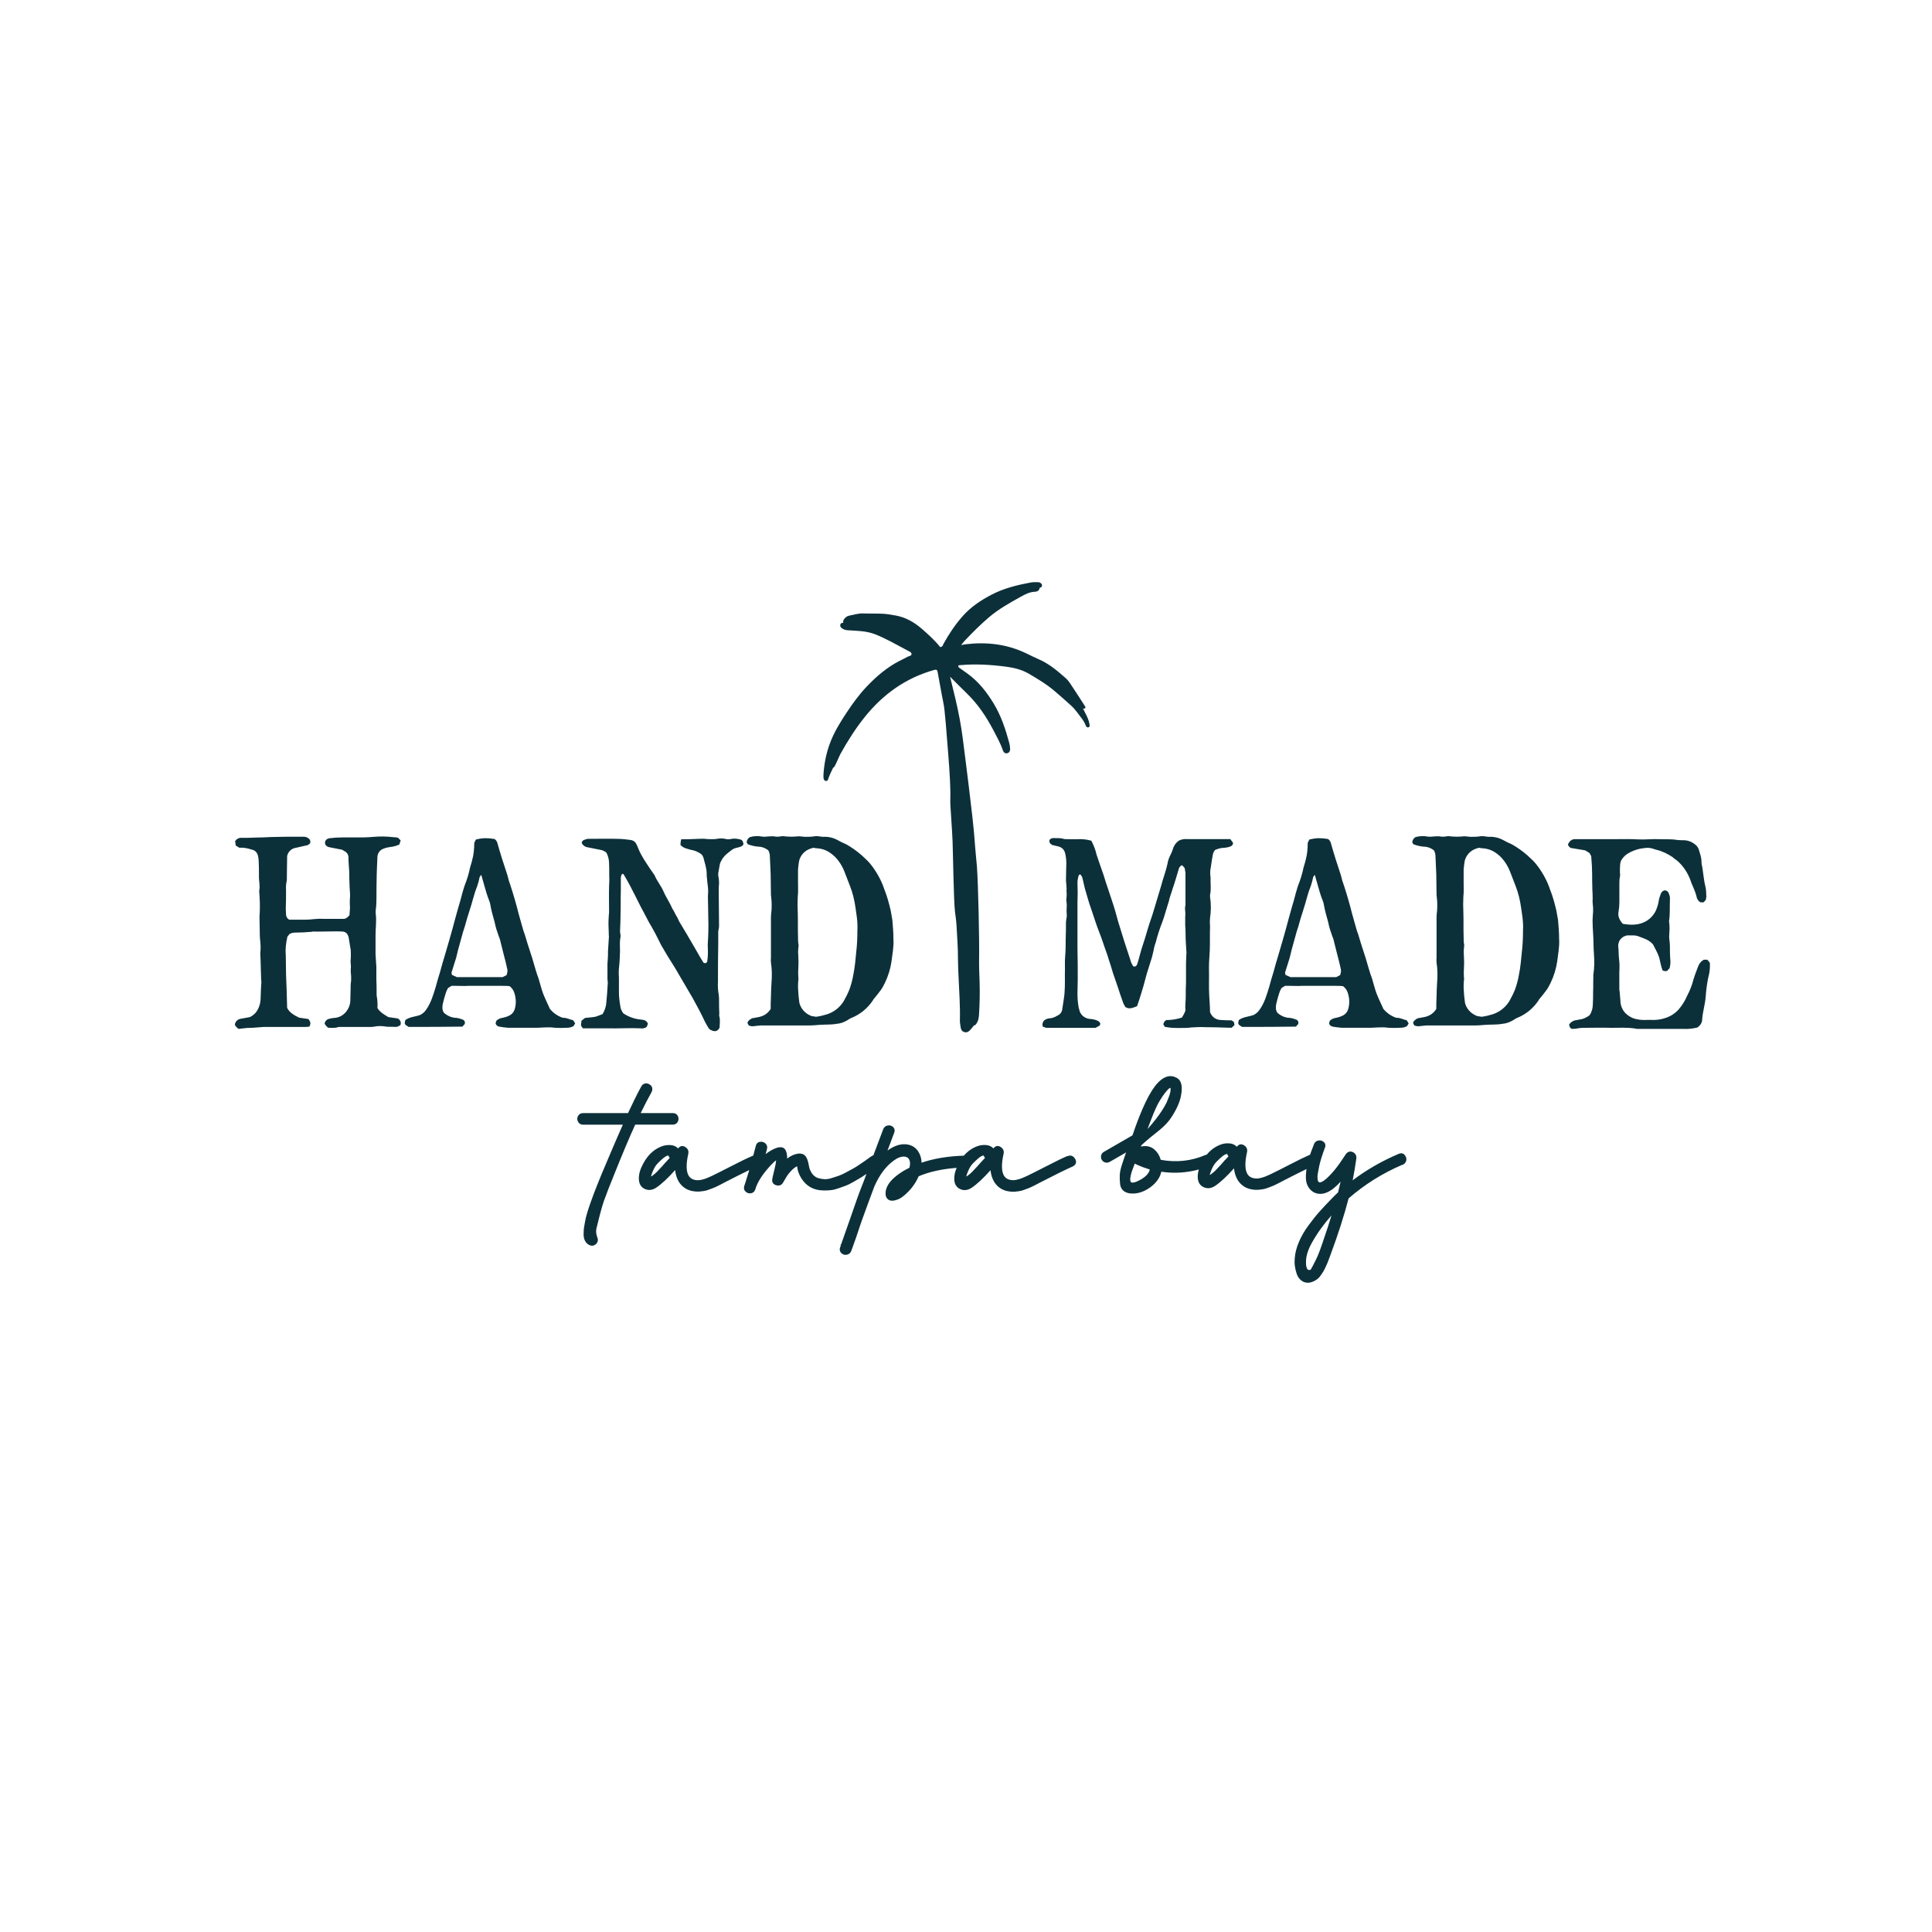 <?xml version="1.0" encoding="UTF-8"?><svg id="Layer_1" xmlns="http://www.w3.org/2000/svg" viewBox="0 0 500 500"><defs><style>.cls-1{fill:#0c303a;}</style></defs><path class="cls-1" d="m313.18,262.01c.64,1.49,1.77,1.98,3.11,1.98.78.07,1.56.07,2.41.07l.64.42c.07.28.07.57.14.85-.28.21-.5.42-.71.64h-.85c-2.05-.07-4.11-.14-6.16-.14-1.13-.07-2.26,0-3.4.07-1.06.14-2.12.14-3.12.14-.78,0-1.56,0-2.26-.07-.5-.07-.99-.14-1.49-.21l-.42-.64c.07-.5.35-.92.78-1.13,1.34,0,2.69-.21,4.03-.64.35-.57.71-1.2.92-1.84-.14-1.2.07-2.41.07-3.61s0-2.41.07-3.68v-4.74c0-.78.07-1.49.07-2.27.07-.42.07-.92,0-1.34-.14-1.77-.21-3.54-.21-5.31,0-.35-.07-.71-.07-1.13v-2.19c.07-.5.07-.99,0-1.49-.07-.5-.07-1.06.07-1.49v-8.35c-.07-.42-.14-.85-.21-1.27l-.64-.71c-.07,0-.21.07-.35.14-.28.21-.5.57-.57.92-.5,1.7-.99,3.4-1.56,5.03-.14.57-.35,1.06-.5,1.56s-.35.99-.42,1.49c-.42,1.49-.92,2.9-1.34,4.39-.14.42-.28.85-.42,1.2-.64,1.63-1.2,3.33-1.63,5.03-.28.78-.5,1.56-.64,2.41-.21.78-.35,1.63-.64,2.41-.35,1.2-.78,2.41-1.13,3.61-.28.99-.5,1.91-.78,2.9-.21.64-.35,1.27-.57,1.91-.35,1.13-.71,2.33-1.13,3.47-.99.35-1.91.92-3.04.21-.21-.35-.35-.64-.5-.92-.5-1.42-.99-2.76-1.42-4.18-.43-1.2-.85-2.48-1.27-3.68-.35-1.2-.71-2.41-1.13-3.61-.14-.5-.28-.99-.5-1.56-.71-1.91-1.27-3.82-2.05-5.73-.78-1.98-1.35-3.96-2.05-5.95-.5-1.34-.85-2.69-1.27-4.11-.35-1.06-.57-2.26-.85-3.4-.07-.42-.28-.85-.64-1.2l-.35.21c-.21.64-.35,1.27-.35,1.98.07,1.7.07,3.4,0,5.17v11.89c.07,2.62.07,5.24.07,7.86,0,1.2-.07,2.48-.07,3.75,0,1.13.07,2.26.28,3.4,0,.21.07.35.14.57.21,1.56,1.56,2.62,3.11,2.62.64.07,1.27.21,1.91.57q.21.07.5.64l-.21.5-1.06.57h-12.74l-.85-.28c-.07-.14-.07-.21-.14-.28-.07-.57.14-1.2.64-1.49.42-.28.85-.42,1.35-.42.64-.07,1.2-.28,1.77-.64.71-.28,1.2-.85,1.34-1.56.14-.92.28-1.84.42-2.76.35-2.12.28-4.32.28-6.51.07-1.49-.07-2.97.07-4.53.14-1.49.14-3.04.14-4.6.07-1.42.07-2.83.07-4.25.07-.43.07-.78.14-1.13.07-.14.07-.35.07-.5-.07-.99-.07-1.91,0-2.83,0-.64-.21-1.27-.07-1.91.07-.57.07-1.13,0-1.7.07-.92-.07-1.84-.14-2.76,0-1.2.07-2.41.07-3.54.07-1.2,0-2.34-.28-3.47-.28-1.13-.99-1.63-1.98-1.84-.5-.14-1.06-.21-1.42-.35-.57-.35-.78-.71-.64-1.27.21-.35.64-.5,1.06-.5.85.07,1.7-.07,2.55.21.21.07.35.07.57.07,1.27,0,2.48.07,3.68,0,.99,0,2.05.14,2.97.42.5.99.92,1.98,1.2,3.04.07.21.07.42.14.57.5,1.56,1.06,3.04,1.56,4.53.43,1.13.71,2.34,1.13,3.47.35,1.13.78,2.27,1.13,3.4.35,1.06.71,2.12.99,3.11.35,1.13.57,2.19.92,3.26.5,1.63.99,3.26,1.49,4.81.5,1.49.99,3.04,1.49,4.53.14.64.42,1.2.78,1.77.28.14.64.07.85-.21.14-.21.21-.42.28-.64.5-1.63.85-3.26,1.42-4.88.64-1.84,1.13-3.82,1.77-5.73.42-1.13.78-2.26,1.13-3.47.57-1.84,1.13-3.75,1.7-5.66.5-1.98,1.27-3.89,1.7-5.88.14-.85.42-1.7.85-2.48.21-.43.42-.92.57-1.42.28-.92.85-1.7,1.63-2.2.64-.28,1.35-.42,2.05-.35h11.18l.71.99c0,.42-.28.78-.71.92-.5.21-.99.28-1.56.35-.85,0-1.63.21-2.41.57-.28.35-.5.78-.57,1.27-.21,1.06-.35,2.05-.5,3.12-.21.92-.21,1.84-.07,2.76-.07,1.49.21,2.97-.14,4.46v.5c.28,1.84.28,3.61,0,5.45-.07.71-.07,1.49,0,2.19-.07,2.12,0,4.25-.07,6.3-.07,1.42-.21,2.83-.21,4.32.07,2.48-.07,4.95.07,7.36.07,1.42.21,2.83.21,4.32Z"/><path class="cls-1" d="m364.07,264.07l.49.78-.42.71c-.5.28-1.06.42-1.63.42-1.13.07-2.19.07-3.26,0-1.84-.28-3.61.07-5.38,0h-6.72c-.71-.07-1.49-.14-2.2-.28-.5-.07-.92-.42-.99-.92l.21-.64c.42-.35.92-.64,1.49-.71.71-.14,1.42-.35,2.05-.71.57-.35.99-.85,1.2-1.56.42-1.42.35-2.9-.14-4.32-.21-.64-.64-1.2-1.2-1.63-.5-.07-1.06-.07-1.7-.07h-9.06c-.92.07-1.84,0-2.76,0h-1.49l-.92.57c-.28.5-.5.99-.64,1.49-.28.85-.5,1.77-.71,2.62-.14.78-.21,1.63.35,2.34.92.78,2.05,1.27,3.26,1.27.5.07.99.21,1.49.42.35.07.64.42.64.85,0,.14-.07.21-.07.35-.21.21-.42.42-.57.64-4.67.07-9.34.07-13.94.07-1.06-.64-1.13-.71-.85-1.77,1.13-.85,2.62-.85,3.89-1.34.64-.35,1.13-.78,1.49-1.34,1.28-1.77,1.84-3.82,2.48-5.88.35-1.27.71-2.62,1.13-3.89.35-1.42.78-2.76,1.2-4.18.42-1.34.78-2.76,1.2-4.11.57-1.91,1.06-3.82,1.56-5.66.21-.85.5-1.7.71-2.55.42-1.34.78-2.69,1.13-4.04.28-1.06.64-2.12,1.06-3.18.28-.78.5-1.56.71-2.41.14-.92.5-1.77.71-2.69.42-1.49.57-3.04.57-4.6l.42-.85c.85-.21,1.7-.35,2.48-.35s1.56.07,2.34.21c.35.21.57.57.71.92.78,2.83,1.7,5.66,2.62,8.42.14.42.21.85.35,1.35.78,2.26,1.49,4.6,2.12,6.94.5,2.05,1.13,4.11,1.7,6.16.21.57.42,1.13.57,1.7.5,1.77,1.13,3.54,1.7,5.38.28.92.57,1.91.85,2.9.21.78.5,1.56.78,2.33.42,1.35.71,2.69,1.2,3.96.5,1.27,1.13,2.55,1.7,3.82,0,.07.07.14.14.21.85.99,1.98,1.77,3.26,2.19.92-.07,1.7.42,2.69.64Zm-17.27-11.68q.35-.85.21-1.56c-.28-1.34-.64-2.69-.99-4.04-.21-.85-.42-1.7-.64-2.55-.14-.64-.28-1.27-.57-1.91-.43-1.2-.85-2.41-1.06-3.61-.21-.78-.42-1.56-.64-2.34-.21-.71-.35-1.49-.5-2.27-.07-.35-.14-.71-.28-.99-.57-1.42-.99-2.9-1.42-4.46-.21-.71-.42-1.42-.64-2.26-.14.21-.28.35-.42.57-.14.78-.35,1.49-.57,2.19-.42,1.06-.78,2.12-1.06,3.19-.64,2.48-1.56,4.88-2.19,7.36-.14.5-.35,1.06-.5,1.56-.42,1.56-.85,3.04-1.27,4.6-.14.71-.35,1.34-.5,2.05-.42,1.27-.78,2.55-1.2,3.82l.14.57,1.28.57h11.82l.99-.5Z"/><path class="cls-1" d="m366.05,265.41l-.35-.64c.07-.14.07-.28.14-.42.42-.5.99-.92,1.7-.92.42-.14.92-.14,1.34-.28,1.2-.28,2.2-.99,2.83-2.05,0-.99,0-2.05.07-3.11,0-1.2.07-2.41.14-3.61.14-1.77.14-3.54-.14-5.24,0-.42-.07-.78,0-1.13v-10.69c0-.57.07-1.06.14-1.63.07-1.13.07-2.26-.07-3.4,0-.21-.07-.5-.07-.71,0-1.77-.07-3.54-.07-5.31-.07-1.49-.14-3.19-.21-4.67,0-.57-.14-1.06-.42-1.56-.78-.57-1.63-.92-2.55-.92-.92-.07-1.84-.28-2.76-.64l-.28-.5c.07-.57.35-1.06.85-1.34.99-.28,2.05-.35,3.11-.14.43.07.85.07,1.27,0,.57-.07,1.13-.07,1.7-.07.71.14,1.34.14,2.05,0,.21-.07.5-.07.71,0,1.27.14,2.55.14,3.75,0,.57,0,1.2.14,1.77.14.64,0,1.27,0,1.91-.07.64-.14,1.28-.14,1.98,0,.21,0,.42.07.64.07.92-.07,1.84.07,2.69.35.85.28,1.7.85,2.48,1.2.71.28,1.34.64,1.98,1.06,1.34.85,2.69,1.91,3.82,3.04.71.64,1.27,1.27,1.84,2.05,1.35,1.84,2.41,3.82,3.12,5.95.71,1.77,1.2,3.61,1.63,5.45.14.78.28,1.63.43,2.41.14,1.63.28,3.26.28,4.88.14,2.05-.28,3.96-.5,5.88-.28,1.91-.85,3.75-1.7,5.52-.35.71-.71,1.42-1.2,2.05-.5.71-1.06,1.34-1.63,2.05-.14.14-.21.28-.28.42-1.34,2.05-3.33,3.68-5.66,4.6-.28.14-.57.28-.85.5-.92.57-1.91.92-2.9.99-1.56.28-3.11.14-4.67.28-.78.07-1.49.14-2.26.14h-12.67c-.5.07-.99.07-1.49.14-.57.14-1.13.07-1.63-.14Zm17.41-2.27c.99-.14,1.91-.35,2.83-.64,1.77-.57,3.33-1.77,4.32-3.4.57-.99,1.06-1.98,1.49-3.04.42-1.2.78-2.48.99-3.75.42-1.98.57-4.03.78-6.09.21-1.77.28-3.54.28-5.38.07-1.13,0-2.34-.14-3.47-.14-.85-.21-1.7-.35-2.48-.28-1.91-.71-3.82-1.42-5.59-.5-1.2-.92-2.48-1.42-3.68-.71-1.84-1.98-3.75-3.68-4.88-.99-.71-2.2-1.13-3.4-1.2-.28,0-.64-.07-.99-.14-.21.07-.5.14-.71.21-1.49.5-2.62,1.7-2.97,3.19-.14.71-.21,1.49-.28,2.26v3.4c0,1.2.07,2.41-.07,3.61-.07,1.35-.07,2.69,0,4.04.07,2.12,0,4.25.07,6.37,0,.71,0,1.34.14,2.05,0,.28,0,.57-.07.85-.07.64-.07,1.34,0,1.98.07,1.2.07,2.34,0,3.54-.07.64,0,1.34,0,1.98.07.28.07.57,0,.85-.07.64-.07,1.27-.07,1.91.07.71.07,1.42.14,2.12.07.57.14,1.2.21,1.77.35,1.42,1.34,2.55,2.62,3.19.21.07.35.14.42.21l1.27.21Z"/><path class="cls-1" d="m419.85,238.94c.14.14.28.21.5.21,1.91.28,3.82.28,5.59-.71,1.13-.64,1.98-1.56,2.55-2.69.35-.78.64-1.63.78-2.55.07-.57.28-1.2.5-1.77.14-.5.5-.85.92-.99.5-.07.99.21,1.13.64.28.57.42,1.13.35,1.7-.07,1.84.07,3.68-.21,5.52,0,.28,0,.5.07.78.07.78.07,1.56,0,2.34-.07.57-.07,1.2,0,1.77.07.5.14,1.06.14,1.63,0,1.06,0,2.05.07,3.11.14.85.07,1.77-.14,2.62l-.64.71c-.35.14-.85.07-1.2-.14-.35-.99-.57-1.98-.78-2.97-.07-.35-.21-.71-.35-1.06-.42-.99-.99-1.98-1.34-2.69-1.13-1.27-2.48-1.56-3.68-2.05-.99-.42-1.98-.21-2.97-.28-.28.07-.57.14-.85.28-.99.5-1.56,1.49-1.49,2.62.14,1.06.07,2.12.21,3.26.14,1.06.14,2.12.07,3.26v4.39c0,.21,0,.42.07.64.07.85.14,1.63.21,2.48,0,1.2.5,2.34,1.27,3.18.78.78,1.77,1.35,2.83,1.56.92.21,1.91.28,2.83.21h.92c1.27.07,2.55-.07,3.82-.5,1.27-.42,2.41-1.13,3.33-2.12.92-1.06,1.7-2.27,2.26-3.61.71-1.34,1.28-2.76,1.63-4.18.35-1.2.85-2.41,1.27-3.54.28-.71.78-1.27,1.42-1.63h.92l.64.78c.07.92,0,1.84-.14,2.69-.5,1.98-.78,3.96-.92,5.95-.07,1.2-.35,2.41-.57,3.61-.14.71-.28,1.49-.35,2.27.07.92-.5,1.77-1.27,2.26-1.2.28-2.41.42-3.61.35h-11.82c-.21,0-.35,0-.5-.07-2.12-.35-4.18-.21-6.3-.21-2.34-.07-4.67,0-7.08,0-.35,0-.78,0-1.2.07-.64.14-1.27.21-1.98.21-.42-.21-.71-.71-.64-1.2.42-.57,1.06-.99,1.77-1.06.5-.07.99-.21,1.49-.28.57-.14,1.13-.42,1.7-.78.35-.21.57-.57.71-.99.28-.64.43-1.34.43-2.05.07-1.06.07-2.12.07-3.19.07-1.34,0-2.69.07-3.96-.07-.21,0-.35,0-.57.28-1.77.28-3.54.14-5.38-.14-1.77-.07-3.47-.21-5.24-.07-1.13-.14-2.27-.14-3.4,0-.42.07-.92.07-1.34.07-.57.07-1.13.07-1.63,0-.71-.14-1.35-.14-2.05.07-.64,0-1.27,0-1.98-.07-.71-.07-1.42-.07-2.12-.07-1.2,0-2.62-.07-3.89,0-1.2-.14-2.41-.21-3.61-.14-.21-.28-.5-.42-.78l-1.13-.71-3.82-.64-.42-.42c-.07-.07-.14-.21-.21-.35,0-.14,0-.21.07-.28.07-.21.21-.35.35-.57.28-.35.78-.64,1.27-.64h10.33c2.12,0,4.18-.07,6.3.07,1.7.07,3.4-.14,5.17-.07,1.56.07,3.19-.07,4.74.21.64.07,1.35.07,1.98.07.92.07,1.84.42,2.55.99.5.35.85.78,1.06,1.34.28,1.06.71,1.98.71,3.04,0,.57.07,1.06.21,1.56.28,1.63.42,3.61.85,5.24.07.35.14.64.14.99,0,.42.07.85.07,1.49l-.14.78-.57.64h-.85c-.14-.14-.28-.21-.35-.28-.35-.35-.57-.78-.64-1.27-.21-.85-.57-1.7-.92-2.55-.21-.42-.42-.92-.57-1.42-.71-2.05-2.05-4.11-3.75-5.45-.35-.21-.64-.42-.92-.71-1.27-.85-2.69-1.56-4.18-1.91-.21-.07-.5-.14-.71-.21-.71-.28-1.42-.35-2.12-.28-1.56.14-3.11.57-4.53,1.42-.64.35-1.2.92-1.63,1.56-.21.28-.35.71-.42,1.13-.07.78-.07,1.49-.07,2.27.07.28.07.78,0,1.06-.14.71-.14,1.42-.14,2.12v4.53c0,.78-.07,1.56-.21,2.41-.21,1.13.14,1.98.99,3.04Z"/><path class="cls-1" d="m74.31,221.52c0,1.7-.07,3.75-.07,5.52v.71c-.21.92-.28,1.84-.21,2.76,0,1.56,0,3.11-.07,4.67,0,.5.07.99.07,1.49,0,.57.35,1.13.85,1.34h4.39c.64,0,1.27-.07,1.91-.14.85-.07,1.63-.14,2.48-.07h5.45c.57-.14.99-.5,1.35-.99,0-.92.21-1.84.07-2.83,0-.71,0-1.42.07-2.12,0-.99-.14-1.98-.14-2.97-.07-1.06-.07-2.12-.07-3.18-.07-1.2-.21-2.62-.21-3.82,0-.71-.42-1.34-1.06-1.63-.21-.14-.42-.28-.57-.35-1.13-.21-2.19-.42-3.26-.64-.5-.07-.92-.35-1.13-.78-.07-.35-.07-.71.14-.99.21-.35.57-.49.99-.57,1.13-.14,2.27-.21,3.4-.21h5.24c.92,0,1.77-.07,2.69-.14,1.7-.14,3.4-.14,5.1.07.42,0,.78.07,1.27.14l.71.71c-.14.43-.28.78-.35,1.06-.78.35-1.56.57-2.34.64-.57.07-1.2.21-1.7.42-.92.28-1.56,1.13-1.63,2.05-.07,2.05-.21,4.18-.21,6.16-.07,1.98,0,3.89-.07,5.8,0,.57-.07,1.2-.14,1.77-.07.42-.07.85,0,1.27.21,1.77-.07,3.54-.07,5.38v4.88c.07,1.06.14,2.19.21,3.26v3.12c.07,1.34.07,2.69.07,4.03v.28c.21,1.06.28,2.19.21,3.26.71,1.13,1.77,1.7,2.83,2.34l2.41.35c.64.28.99,1.06.71,1.7-.35.28-.78.5-1.27.5-.78-.07-1.56,0-2.34-.07-1.13-.21-2.19-.21-3.26,0-.28.07-.5.07-.78.07h-7.93c-.21,0-.42,0-.64.07-.78.28-1.63.14-2.48.14-.35-.28-.71-.64-.92-1.06.07-.64.64-1.2,1.27-1.27.42-.14.78-.14,1.13-.21,2.55-.07,4.18-2.41,4.25-4.39,0-.92.07-1.91.07-2.83,0-.85,0-1.63.14-2.41v-1.13c-.07-.71-.14-1.42-.07-2.12.07-.64-.07-1.2-.07-1.84.07-.57.07-1.2.07-1.77s0-1.13-.14-1.7c-.14-.92-.28-1.77-.42-2.62-.28-1.06-.78-1.56-1.84-1.56-1.42-.07-2.76,0-4.18,0-1.06,0-2.05.07-3.11,0-.14,0-.28,0-.35.07-1.49.14-2.97.21-4.39.21-.5,0-.99.14-1.42.35l-.57.71c-.35,1.56-.57,3.19-.42,4.74,0,1.7.07,3.4.07,5.03.14,2.9.21,5.73.28,8.64.64,1.34,1.98,1.98,3.11,2.55l2.41.35c.5.64.71,1.2.21,1.98-.28,0-.57.07-.85.07h-10.9c-.92.07-1.84.14-2.76.21-1.06,0-2.12.07-3.11.21-.21.07-.5.07-.71.07-.14-.14-.35-.28-.57-.5-.14-.14-.21-.35-.35-.5,0-.71.57-1.35,1.27-1.56.35-.07.78-.14,1.13-.21.5-.07,1.06-.21,1.49-.28.57-.28,1.06-.64,1.49-1.13.78-.99,1.2-2.19,1.27-3.47.07-1.42.07-2.9.21-4.39,0-.28-.07-.57-.07-.85-.07-1.63-.07-3.19-.14-4.81,0-.5-.07-.99-.07-1.49v-.5c.14-1.13.07-2.34-.07-3.47-.07-.64-.07-1.2-.07-1.77,0-1.42-.07-2.76-.07-4.18,0-.35.07-.71.07-1.13.07-1.7,0-3.47-.14-5.24v-.28c.28-1.35-.14-2.62-.07-3.96,0-1.13,0-2.55-.07-3.68,0-.5-.07-.99-.21-1.49-.21-.78-.78-1.35-1.56-1.49-1.06-.35-2.12-.57-3.26-.5l-.92-.57c-.07-.42-.07-.78-.14-1.13.07-.07.14-.21.28-.35.35-.35.92-.57,1.49-.5,1.13,0,2.27,0,3.4-.07,1.35,0,2.76-.07,4.11-.14,1.27,0,2.48-.07,3.68-.07h4.88c.64,0,1.2.35,1.56.85,0,.21.07.42.07.64-.07.14-.14.28-.21.35-.28.21-.57.42-.92.42-.92.21-1.91.42-3.11.71-.85.28-1.56,1.06-1.77,1.98Z"/><path class="cls-1" d="m148.35,264.07l.5.78-.42.71c-.5.28-1.06.42-1.63.42-1.13.07-2.19.07-3.26,0-1.84-.28-3.61.07-5.38,0h-6.72c-.71-.07-1.49-.14-2.19-.28-.5-.07-.92-.42-.99-.92l.21-.64c.42-.35.92-.64,1.49-.71.71-.14,1.42-.35,2.05-.71.57-.35.99-.85,1.2-1.56.42-1.42.35-2.9-.14-4.32-.21-.64-.64-1.2-1.2-1.63-.5-.07-1.06-.07-1.7-.07h-9.06c-.92.07-1.84,0-2.76,0h-1.49l-.92.57c-.28.5-.5.99-.64,1.49-.28.85-.5,1.77-.71,2.62-.14.78-.21,1.63.35,2.34.92.78,2.05,1.27,3.26,1.27.5.07.99.21,1.49.42.35.07.64.42.64.85,0,.14-.07.21-.07.35-.21.21-.42.42-.57.64-4.67.07-9.34.07-13.94.07-1.06-.64-1.13-.71-.85-1.77,1.13-.85,2.62-.85,3.89-1.34.64-.35,1.13-.78,1.49-1.34,1.27-1.77,1.84-3.82,2.48-5.88.35-1.27.71-2.62,1.13-3.89.35-1.42.78-2.76,1.2-4.18.42-1.34.78-2.76,1.2-4.11.57-1.91,1.06-3.82,1.56-5.66.21-.85.5-1.7.71-2.55.42-1.34.78-2.69,1.13-4.04.28-1.06.64-2.12,1.06-3.18.28-.78.5-1.56.71-2.41.14-.92.5-1.77.71-2.69.42-1.49.57-3.04.57-4.6l.42-.85c.85-.21,1.7-.35,2.48-.35s1.56.07,2.34.21c.35.21.57.57.71.92.78,2.83,1.7,5.66,2.62,8.42.14.42.21.85.35,1.35.78,2.26,1.49,4.6,2.12,6.94.5,2.05,1.13,4.11,1.7,6.16.21.57.42,1.13.57,1.7.5,1.77,1.13,3.54,1.7,5.38.28.92.57,1.91.85,2.9.21.78.5,1.56.78,2.33.42,1.35.71,2.69,1.2,3.96.5,1.27,1.13,2.55,1.7,3.82,0,.07.07.14.14.21.85.99,1.98,1.77,3.26,2.19.92-.07,1.7.42,2.69.64Zm-17.27-11.68q.35-.85.21-1.56c-.28-1.34-.64-2.69-.99-4.04-.21-.85-.42-1.7-.64-2.55-.14-.64-.28-1.27-.57-1.91-.42-1.2-.85-2.41-1.06-3.61-.21-.78-.42-1.56-.64-2.34-.21-.71-.35-1.49-.5-2.27-.07-.35-.14-.71-.28-.99-.57-1.42-.99-2.9-1.42-4.46-.21-.71-.42-1.42-.64-2.26-.14.21-.28.35-.42.57-.14.78-.35,1.49-.57,2.19-.42,1.06-.78,2.12-1.06,3.19-.64,2.48-1.56,4.88-2.19,7.36-.14.5-.35,1.06-.5,1.56-.42,1.56-.85,3.04-1.27,4.6-.14.71-.35,1.34-.5,2.05-.42,1.27-.78,2.55-1.2,3.82l.14.57,1.27.57h11.82l.99-.5Z"/><path class="cls-1" d="m182.11,249.2l.57.07c.14-.14.35-.28.35-.5.21-1.27.21-2.55.14-3.82v-.64c.14-2.19.21-4.39.14-6.51,0-1.35-.07-2.69-.07-4.04,0-.85-.07-1.7,0-2.48.14-1.34-.21-2.69-.28-4.03-.07-.35-.07-.71-.07-1.13,0-1.42-.5-2.76-.85-4.18-.14-.5-.5-.92-.92-1.13-.57-.35-1.2-.64-1.84-.78-.5-.07-.92-.21-1.34-.35-.71-.14-1.35-.5-1.84-.99,0-.35.07-1.2.21-1.49,3.11,0,4.11-.14,5.88-.14.99.14,2.05.14,3.11.07.92-.21,1.91-.21,2.9.07.28,0,.64,0,.99-.07.85-.21,1.84-.07,2.69.21.35.28.57.78.5,1.27-.57.71-1.56.64-2.55,1.06-.35.21-.85.57-1.34.99-.78.57-1.49,1.35-1.91,2.27-.14.21-.21.42-.28.71-.14.78-.28,1.56-.42,2.34v.64c.21.92.28,1.91.14,2.9v2.26c0,2.62.07,5.24.07,7.86,0,.5-.14.92-.21,1.42v3.26c-.07,3.26-.07,6.51-.07,9.77-.07,1.13,0,2.27.21,3.4.07.57.07,1.13.07,1.63,0,1.06,0,2.12.07,3.18-.07.21-.07.5,0,.71.28.99.07,2.05.07,2.9-.14.42-.5.78-.92.92-.42.07-.85,0-1.2-.21-.28-.07-.42-.21-.64-.42-.35-.57-.71-1.13-.99-1.7-.99-2.12-2.05-4.11-3.19-6.16-1.2-2.05-2.41-4.11-3.61-6.16-.92-1.63-1.91-3.19-2.9-4.74-.57-.99-1.13-1.91-1.7-2.9-.5-.92-.92-1.91-1.42-2.83-.57-1.06-1.2-2.19-1.84-3.26-.71-1.34-1.34-2.62-2.05-3.89-.5-.92-.92-1.91-1.42-2.83-.5-.92-.92-1.84-1.42-2.76-.5-.92-.99-1.77-1.49-2.62-.07-.07-.14-.14-.21-.21-.07,0-.14,0-.21.07-.07,0-.14.07-.14.14-.14.28-.21.57-.21.85v3.4c-.07,1.98,0,3.96-.07,5.95,0,1.49-.07,2.97-.14,4.53.07.21.07.42.07.57.07.28.07.5.07.78-.28,1.27-.14,2.48-.14,3.75-.07,1.27-.07,2.55-.21,3.75-.14.99-.14,2.05-.07,3.04v3.75c0,1.2.14,2.41.35,3.61.07.71.35,1.34.78,1.91,1.34.92,2.97,1.49,4.67,1.63.71.07,1.34.21,1.7,1.06l-.28.78c-.14.07-.21.14-.28.21-.42.21-.85.28-1.27.21-2.83-.14-5.66.07-8.56,0h-6.44l-.5-.71c.07-.42.07-.85.14-1.27l.92-.71c1.06-.14,1.98-.14,2.83-.35.57-.21,1.13-.42,1.7-.64.57-.92.92-1.98.99-3.11.14-1.56.28-3.19.35-4.74.07-.42-.07-.85-.07-1.27v-3.96c0-.35.07-.64.07-.92.07-.71.07-1.49.07-2.26.07-1.06.14-2.19.21-3.33,0-.28.07-.5,0-.78,0-1.34-.14-2.62-.07-3.96,0-.42.07-.85.07-1.27,0-.21.07-.42.07-.64,0-2.26-.07-4.6,0-6.87,0-.5.07-.99.07-1.56-.07-1.42,0-2.83-.07-4.25,0-.99-.21-1.98-.71-2.9-.5-.35-.99-.64-1.63-.71-1.06-.21-2.12-.42-3.19-.64-.64-.07-1.27-.5-1.56-1.13.14-.85.92-.85,1.49-1.06,2.62,0,5.17-.07,7.72,0,1.13,0,2.27.14,3.4.28.64.07,1.2.42,1.49.99.21.43.42.85.57,1.27.42,1.06.99,2.05,1.56,2.97.85,1.34,1.7,2.62,2.62,3.89.64,1.56,1.77,2.83,2.41,4.39.35.85.85,1.63,1.27,2.41.35.64.64,1.2.92,1.84.28.42.57.92.78,1.42.21.35.35.64.57.99.14.28.28.57.42.92,1.34,2.19,2.62,4.39,3.89,6.58.57.92,1.06,1.91,1.63,2.83.28.43.5.85.85,1.35Z"/><path class="cls-1" d="m193.79,265.41l-.35-.64c.07-.14.07-.28.14-.42.42-.5.99-.92,1.7-.92.42-.14.92-.14,1.34-.28,1.2-.28,2.19-.99,2.83-2.05,0-.99,0-2.05.07-3.11,0-1.2.07-2.41.14-3.61.14-1.77.14-3.54-.14-5.24,0-.42-.07-.78,0-1.13v-10.69c0-.57.07-1.06.14-1.63.07-1.13.07-2.26-.07-3.4,0-.21-.07-.5-.07-.71,0-1.77-.07-3.54-.07-5.31-.07-1.49-.14-3.19-.21-4.67,0-.57-.14-1.06-.42-1.56-.78-.57-1.63-.92-2.55-.92-.92-.07-1.84-.28-2.76-.64l-.28-.5c.07-.57.35-1.06.85-1.34.99-.28,2.05-.35,3.11-.14.42.07.85.07,1.27,0,.57-.07,1.13-.07,1.7-.07.71.14,1.34.14,2.05,0,.21-.07.5-.07.71,0,1.27.14,2.55.14,3.75,0,.57,0,1.2.14,1.77.14.64,0,1.27,0,1.91-.07.64-.14,1.27-.14,1.98,0,.21,0,.42.07.64.07.92-.07,1.84.07,2.69.35.85.28,1.7.85,2.48,1.2.71.28,1.34.64,1.98,1.06,1.34.85,2.69,1.91,3.82,3.04.71.64,1.27,1.27,1.84,2.05,1.35,1.84,2.41,3.82,3.11,5.95.71,1.77,1.2,3.61,1.63,5.45.14.78.28,1.63.42,2.41.14,1.63.28,3.26.28,4.88.14,2.05-.28,3.96-.5,5.88-.28,1.91-.85,3.75-1.7,5.52-.35.71-.71,1.42-1.2,2.05-.5.71-1.06,1.34-1.63,2.05-.14.14-.21.28-.28.42-1.34,2.05-3.33,3.68-5.66,4.6-.28.14-.57.28-.85.5-.92.57-1.91.92-2.9.99-1.56.28-3.11.14-4.67.28-.78.07-1.49.14-2.27.14h-12.67c-.5.07-.99.07-1.49.14-.57.14-1.13.07-1.63-.14Zm17.41-2.27c.99-.14,1.91-.35,2.83-.64,1.77-.57,3.33-1.77,4.32-3.4.57-.99,1.06-1.98,1.49-3.04.42-1.2.78-2.48.99-3.75.42-1.98.57-4.03.78-6.09.21-1.77.28-3.54.28-5.38.07-1.13,0-2.34-.14-3.47-.14-.85-.21-1.7-.35-2.48-.28-1.91-.71-3.82-1.42-5.59-.5-1.2-.92-2.48-1.42-3.68-.71-1.84-1.98-3.75-3.68-4.88-.99-.71-2.19-1.13-3.4-1.2-.28,0-.64-.07-.99-.14-.21.07-.5.14-.71.21-1.49.5-2.62,1.7-2.97,3.19-.14.71-.21,1.49-.28,2.26v3.4c0,1.2.07,2.41-.07,3.61-.07,1.35-.07,2.69,0,4.04.07,2.12,0,4.25.07,6.37,0,.71,0,1.34.14,2.05,0,.28,0,.57-.07.85-.07.64-.07,1.34,0,1.98.07,1.2.07,2.34,0,3.54-.07.64,0,1.34,0,1.98.07.28.07.57,0,.85-.07.64-.07,1.27-.07,1.91.07.71.07,1.42.14,2.12.07.57.14,1.2.21,1.77.35,1.42,1.34,2.55,2.62,3.19.21.07.35.14.42.21l1.27.21Z"/><path class="cls-1" d="m281.99,187.64c-.11-.88-.42-1.71-.81-2.49-.29-.59-.58-1.17-.89-1.75.21.02.47-.03.54-.12.18-.24.02-.44-.1-.62-1.27-1.96-2.53-3.93-3.83-5.88-.32-.48-.71-.94-1.15-1.32-2.1-1.86-4.24-3.67-6.86-4.81-1.12-.49-2.22-1.04-3.32-1.57-5-2.41-10.26-2.99-15.72-2.34-.38.05-.75.12-1.13.2.05-.05.1-.11.14-.16.29-.36.59-.73.91-1.07,1.97-2.08,4-4.1,6.18-5.96,2.5-2.14,5.38-3.72,8.23-5.32,1.16-.65,2.38-1.27,3.78-1.29.17,0,.34-.08.5-.14.36-.15.61-.52.6-.88.09-.03.19-.06.28-.09.4-.14.44-.73.12-1.02-.23-.21-.49-.34-.79-.34-.64,0-1.3-.04-1.92.08-3.51.65-6.96,1.5-10.15,3.16-2.81,1.47-5.43,3.22-7.53,5.63-1.89,2.16-3.49,4.53-4.87,7.05-.18.32-.21.82-.87.88-1.34-1.68-2.97-3.17-4.64-4.63-1.97-1.72-4.15-3.03-6.75-3.52-1.14-.22-2.3-.41-3.46-.48-1.69-.09-3.39-.01-5.08-.08-1.25-.05-2.42.35-3.62.57-.61.12-1.05.49-1.38,1-.18.27-.28.59-.14.88-.05,0-.11,0-.16-.02-.27-.04-.56.16-.63.49-.06.31.03.59.26.79.5.45,1.1.62,1.77.65,1.11.05,2.22.12,3.32.22,1.34.12,2.66.4,3.91.91,2.87,1.17,5.54,2.74,8.28,4.18.35.18.87.39.89.78.03.59-.66.55-1.04.77-.65.38-1.35.69-2.03,1.04-3.32,1.7-6.09,4.09-8.63,6.78-1.89,2-3.5,4.23-5.02,6.51-1.71,2.57-3.34,5.18-4.42,8.13-.97,2.62-1.47,5.27-1.65,8.02-.02.29,0,.58.02.88,0,.11.04.23.08.34.09.23.26.39.5.43.25.04.48-.07.56-.32.36-1.06.82-2.07,1.32-3.06.12-.07.23-.17.32-.28.2-.28.35-.6.49-.92.35-.76.69-1.53,1.04-2.29,1.87-3.39,3.94-6.66,6.38-9.7,4.74-5.9,10.63-10.11,17.98-12.16.52-.14.75-.03.86.54.37,1.95.71,3.91,1.07,5.86.24,1.32.56,2.63.7,3.96.28,2.55.47,5.12.67,7.68.37,4.66.8,9.31.86,13.99.01.99-.06,1.99,0,2.98.17,3.09.43,6.18.56,9.27.12,2.8.28,15.6.64,18.38.16,1.22.34,2.43.4,3.66.15,2.86.38,5.71.36,8.58,0,1.63.1,3.27.17,4.9.16,3.62.42,7.23.33,10.86-.02.63.13,1.27.21,1.91.07.57.36.98.93,1.15.56.17,1.02-.01,1.42-.43.39-.41.76-.84,1.06-1.29.18.02.36-.08.47-.22.59-.7.8-1.55.85-2.44.18-2.86.25-5.72.16-8.58-.06-1.99-.17-3.97-.13-5.96.09-4.68-.22-19.35-.57-24.01-.13-1.69-.35-3.37-.46-5.06-.34-5.19-1.02-10.35-1.63-15.51-.48-4.12-1.04-8.23-1.55-12.34-.43-3.42-1.08-6.81-1.86-10.16-.46-1.99-.95-3.98-1.44-5.96,1.44,1.45,2.88,2.9,4.34,4.32,2.8,2.72,4.95,5.89,6.76,9.32.92,1.76,1.9,3.49,2.55,5.37.24.68.66.91,1.17.78.49-.13.77-.58.71-1.25-.04-.46-.09-.94-.21-1.38-.96-3.56-2.11-7.04-4.04-10.23-1.81-2.98-3.91-5.66-6.75-7.72-.66-.48-1.33-.95-2-1.42-.19-.13-.43-.25-.41-.51.03-.33.34-.26.55-.28,3.98-.36,7.94-.11,11.89.41,2.04.27,4.05.77,5.82,1.81,2.36,1.39,4.73,2.8,6.81,4.61,1.37,1.19,2.75,2.36,4.08,3.59.6.55,1.15,1.17,1.63,1.82.82,1.13,1.8,2.16,2.26,3.52.1.29.53.44.72.31.21-.15.27-.37.24-.61Z"/><path class="cls-1" d="m175.43,290.28c.23-.48.23-.98,0-1.45-.17-.35-.54-.76-1.3-.76h-8.32c.96-1.98,1.91-3.81,2.83-5.46.15-.31.21-.63.17-.95-.04-.34-.2-.63-.46-.84-.22-.18-.46-.32-.73-.39-.29-.08-.58-.07-.87.03-.3.11-.55.32-.76.66-1.09,2-2.25,4.34-3.46,6.95h-11.62c-.6,0-1.05.26-1.32.75-.26.47-.26.98,0,1.47.26.51.72.78,1.32.78h10.28c-.8,1.78-1.89,4.31-3.27,7.54-.12.3-.47,1.12-1.04,2.46-.58,1.35-.96,2.24-1.14,2.68-.18.43-.51,1.26-1,2.47-.49,1.22-.85,2.13-1.07,2.72-.22.59-.53,1.44-.91,2.52-.39,1.09-.69,2.03-.9,2.79-.21.76-.33,1.19-.48,2.08-.12.63-.2,1.11-.25,1.45-.05.34-.08.83-.09,1.49-.02.7.09,1.3.33,1.79.25.51.62.9,1.12,1.14.27.14.52.19.74.19.34,0,.61-.13.81-.26.45-.31.69-.74.69-1.25,0-.15-.02-.33-.1-.52-.31-.78-.46-1.62-.27-2.44.5-2.13,1.41-5.65,1.9-7.02.72-2.01,1.6-4.26,2.6-6.71,2.19-5.47,4.05-9.89,5.54-13.14h9.73c.6,0,1.06-.27,1.3-.79Z"/><path class="cls-1" d="m276.18,299.2c-1.31.56-3.14,1.46-5.47,2.66-2.32,1.19-3.97,2.02-4.91,2.47-1.76.85-3.12,1.21-4.05,1.07-.82-.09-1.41-.41-1.81-.97-.77-1.08-.84-3.07-.19-5.94.08-.47.02-1.13-.76-1.64-.64-.42-1.29-.34-1.76.21l-.14.14c-.48-.5-1.1-.79-1.84-.86-.86-.08-1.71.04-2.5.36-.78.31-1.48.72-2.1,1.21-.41.32-.82.72-1.21,1.17-4.12.14-7.8.75-10.94,1.82-.02-1.11-.33-2.12-.91-2.98-.71-1.05-1.76-1.65-3.13-1.78-1.53-.13-3.12.42-4.77,1.62l1.74-4.64c.26-.72-.02-1.19-.3-1.46-.37-.35-.86-.49-1.4-.39-.56.1-.96.45-1.16.99-.95,2.5-1.79,4.73-2.54,6.73-.16.05-.3.12-.42.21-.06.03-.18.1-.37.22-.5.38-.91.68-1.23.9l-1.54,1.05c-.68.46-1.27.83-1.75,1.09-.49.27-1.11.6-1.85,1-.72.39-1.36.68-1.9.86-.56.19-1.18.39-1.86.6-.63.19-1.21.27-1.71.25-.51-.03-1.03-.11-1.54-.25-.47-.13-.89-.37-1.26-.71-.37-.34-.68-.81-.94-1.41-.09-.15-.23-.54-.4-1.52-.16-.9-.41-1.57-.77-2.04-.4-.53-1.04-.77-1.91-.69-.97.13-1.93.55-2.86,1.28.01-.96-.14-1.7-.45-2.24-.34-.57-1.11-1.08-2.85-.3-.76.34-1.51.8-2.26,1.38.11-.41.21-.84.33-1.3.2-.76-.12-1.22-.42-1.48-.4-.34-.89-.48-1.41-.38-.56.1-.94.49-1.06,1.08-.22.86-.44,1.69-.66,2.49-.13.03-.25.07-.35.13-1.31.56-3.15,1.46-5.48,2.66-2.31,1.19-3.96,2.02-4.91,2.47-1.76.85-3.11,1.21-4.05,1.07-.82-.09-1.41-.41-1.81-.97-.77-1.08-.84-3.07-.19-5.94.08-.47.02-1.13-.76-1.64-.64-.42-1.29-.34-1.76.21l-.14.14c-.48-.5-1.1-.79-1.84-.86-.86-.08-1.71.04-2.5.36-.78.31-1.48.72-2.1,1.21-.99.77-1.87,1.87-2.62,3.27-.76,1.41-1.13,2.73-1.09,3.92.03,1.26.55,2.13,1.53,2.58.96.45,1.97.33,2.98-.34,1.4-.94,3.03-2.47,4.88-4.54.11,1.13.43,2.15.96,3.04.67,1.05,1.57,1.78,2.68,2.17,1.09.38,2.3.46,3.6.24.22-.03.44-.07.65-.12.23-.05.47-.12.71-.22.21-.09.41-.16.58-.21.19-.06.41-.15.67-.25.26-.11.45-.19.59-.25.14-.06.36-.17.66-.32l.58-.29c.09-.04.29-.15.61-.32l.22-.12c.18-.09.28-.15.33-.17,2.55-1.31,4.68-2.38,6.34-3.18-.36,1.22-.71,2.34-1.03,3.33-.12.31-.22.6-.28.84-.16.57-.03,1.06.39,1.44.39.35.87.49,1.39.39.56-.1.94-.46,1.1-1.02.43-1.48,1.38-3.13,2.82-4.88,1.04-1.26,1.9-2.14,2.57-2.64-.05.61-.19,1.4-.43,2.35-.49,1.93-.57,2.44-.59,2.66-.08.73.31,1.27,1.08,1.47.76.2,1.37-.05,1.72-.68.41-.71.74-1.25.97-1.64.22-.36.57-.81,1.04-1.32.46-.5.93-.89,1.39-1.17.09-.05.17-.1.24-.13,0,.13.02.24.05.32.06.47.16.89.29,1.24.4,1.12,1.01,2.09,1.81,2.89.81.81,1.78,1.35,2.88,1.6,1.22.31,2.63.27,3.77.14.58-.06,1.25-.23,1.98-.49.71-.25,1.32-.47,1.81-.65.51-.19,1.15-.5,1.91-.94l1.69-.98c.4-.23.98-.6,1.72-1.11l.04-.02c-.27.72-.51,1.38-.74,2-.11.32-.23.6-.35.88-.74,1.84-1.73,4.58-2.94,8.16-.87,2.44-1.72,4.84-2.53,7.2h-.11s0,.41,0,.41c0,.03-.02.07-.05.13-.04.1-.07.18-.12.3-.2.71.08,1.17.36,1.43.3.28.66.43,1.07.43.11,0,.22-.01.33-.03.56-.1.96-.45,1.16-1.01l.11-.33c.04-.11.07-.19.11-.27.56-1.48,1.34-3.75,2.32-6.73,1-2.8,2.15-5.94,3.42-9.32,1.47-3.35,3.39-5.76,5.71-7.16.51-.3,1.02-.48,1.52-.55.47-.06.87-.01,1.19.14.31.15.53.41.69.81.16.41.18.94.04,1.59-.02.11-.04.21-.07.32-.6.3-1.17.61-1.7.92-2.84,1.78-4.3,3.54-4.46,5.38-.07.74.07,1.31.41,1.69.35.39.82.58,1.38.54.47-.03.95-.15,1.42-.34.46-.19.88-.44,1.23-.72,1.87-1.48,3.25-3.25,4.11-5.26,2.73-1.16,6.03-1.89,9.83-2.18-.44,1.04-.65,2.02-.62,2.91.03,1.26.55,2.13,1.53,2.58.96.45,1.97.33,2.98-.34,1.4-.94,3.03-2.47,4.88-4.54.11,1.13.43,2.15.96,3.04.67,1.05,1.57,1.78,2.68,2.17,1.08.38,2.3.46,3.6.24.22-.03.43-.07.65-.12.23-.05.47-.12.71-.22.21-.09.41-.16.58-.21.18-.06.41-.15.67-.25.26-.11.45-.19.59-.25.14-.06.36-.17.66-.32l.58-.29c.09-.04.29-.15.61-.32l.22-.12c.17-.09.28-.15.33-.17,3.84-1.98,6.69-3.38,8.5-4.18.08-.04.15-.08.2-.13.67-.45.78-1.13.31-1.88-.5-.77-1.2-.98-1.98-.59Zm-103.75,1.43h-.01c-.15.19-.49.58-1.04,1.18-.54.6-1.01,1.1-1.39,1.48-.37.37-.76.7-1.14.97-.15.1-.28.18-.37.23.02-.1.05-.23.1-.39.26-.82.6-1.58,1.02-2.26.27-.44.89-1.08,1.82-1.91.64-.57,1.18-.88,1.53-.88.01,0,.03,0,.04,0,.06.23.18.44.34.61-.39.41-.69.74-.9.98Zm81.59,0h-.01c-.15.19-.49.58-1.04,1.18-.54.6-1.01,1.1-1.39,1.48-.37.37-.76.7-1.14.97-.15.1-.28.18-.37.23.02-.1.05-.23.1-.39.26-.82.6-1.58,1.02-2.26.27-.44.89-1.08,1.82-1.91.64-.57,1.18-.88,1.53-.88.01,0,.03,0,.04,0,.06.23.18.44.34.61-.39.41-.69.74-.9.98Z"/><path class="cls-1" d="m363.82,299.43v-.02c-.17-.42-.41-.71-.73-.85-.31-.14-.66-.12-1.07.04-4.35,1.84-8.36,4.15-11.95,6.86.38-1.91.69-3.79.94-5.58.11-.77-.2-1.37-.87-1.7-.7-.34-1.37-.15-1.88.57-1.26,1.94-2.26,3.33-2.95,4.14-2.71,3.2-3.67,3.2-3.93,3.07-.09-.06-.17-.14-.24-.25-.07-.11-.12-.26-.14-.45-.03-.23-.04-.46-.04-.69s.03-.47.08-.77c.06-.33.1-.58.13-.76.03-.17.07-.4.13-.67.07-.34.09-.47.1-.54.26-1.25.77-2.86,1.48-4.79.25-.57.15-1.1-.28-1.49-.39-.35-.88-.48-1.41-.39-.56.1-.96.45-1.16,1l-.13.38c-.27.66-.47,1.19-.61,1.58-.06.19-.14.42-.23.7-1.3.57-3.1,1.44-5.35,2.61-2.31,1.19-3.96,2.02-4.91,2.47-1.76.85-3.12,1.21-4.05,1.07-.82-.09-1.41-.41-1.81-.97-.77-1.08-.84-3.07-.19-5.94.08-.47.02-1.13-.76-1.64-.64-.42-1.29-.34-1.76.21l-.14.14c-.48-.5-1.1-.79-1.84-.86-.86-.08-1.71.04-2.5.36-.78.31-1.48.72-2.1,1.21-.47.37-.92.81-1.34,1.33-.1.02-.2.04-.3.08-3.66,1.59-7.56,2.01-11.61,1.27-.3-1.09-.86-1.99-1.64-2.67-.88-.76-1.97-1.03-3.21-.81-.09.02-.19.04-.28.06.04-.11.08-.23.13-.36,3.8-3.51,5.88-4.34,7.81-7.31,1.36-2.09,2.19-4,2.46-5.67.42-2.32.05-3.81-1.1-4.44-1.63-.9-3.29-.47-4.94,1.28-2.02,2.13-4.22,6.7-6.55,13.59l-7.4,4.27c-.72.41-.96,1.33-.55,2.05.41.72,1.33.96,2.05.55l4.25-2.45c-.05.12-.09.25-.13.36-.22.61-.52,1.49-.89,2.64-.39,1.19-.59,2.13-.62,2.89-.03.74,0,1.5.09,2.27.1.88.49,1.54,1.14,1.96.62.4,1.45.58,2.45.51,1.32-.06,2.64-.54,3.93-1.4,1.29-.87,2.23-1.93,2.8-3.16.14-.33.26-.69.35-1.08,3.27.49,6.53.29,9.71-.58-.21.7-.31,1.37-.29,2,.04,1.26.55,2.13,1.53,2.58.97.45,1.97.33,2.98-.34,1.4-.94,3.03-2.47,4.88-4.54.11,1.13.43,2.15.96,3.04.67,1.05,1.57,1.78,2.68,2.17,1.08.38,2.3.46,3.59.24.22-.03.44-.07.65-.12.23-.05.47-.12.71-.22.21-.09.41-.16.58-.21.19-.06.41-.15.67-.26.26-.11.45-.19.59-.25.14-.06.36-.17.66-.32l.58-.29c.09-.04.29-.15.61-.32l.22-.12c.17-.09.28-.15.33-.17,2.35-1.21,4.34-2.21,5.93-2.98-.06.44-.11.92-.14,1.44-.05.78,0,1.45.12,1.99.13.56.38,1.08.74,1.57.37.5.86.89,1.47,1.16,2,.79,4.22-.19,6.64-2.9-.21.93-.44,1.86-.67,2.79-.59.54-1.15,1.09-1.66,1.63-1.19,1.22-2.23,2.33-3.11,3.31-.88.98-1.84,2.19-2.87,3.59-1.04,1.41-1.88,2.86-2.49,4.31-.62,1.46-.99,2.91-1.08,4.3-.06.62-.05,1.29.05,1.97.09.68.26,1.36.49,2.02.25.71.66,1.29,1.23,1.71.48.35,1.02.53,1.64.53.15,0,.3-.01.45-.03.4-.07.79-.2,1.17-.4.36-.19.68-.39.94-.6.27-.22.54-.53.83-.95.27-.4.49-.72.64-.98.16-.27.35-.66.58-1.15.22-.49.38-.85.47-1.05.09-.21.23-.59.43-1.13.18-.49.28-.77.33-.89,1.97-5.28,3.55-10.21,4.7-14.65,4.16-3.62,8.86-6.55,13.89-8.69l.18-.04.13-.06c.68-.46.91-1.14.65-1.94Zm-65.41-10.97c.46-1.1.86-1.99,1.18-2.63.38-.7.81-1.41,1.27-2.1,1.53-2.21,2.02-2.2,2.03-2.2,0,0,.04.06.06.25.01.26-.02.55-.08.88-.07.33-.18.7-.32,1.08-.15.39-.27.7-.37.93-.11.25-.2.47-.24.61-.64,1.31-1.58,2.77-2.8,4.34-.66.84-1.38,1.71-2.16,2.58.52-1.41,1-2.66,1.44-3.73Zm-.88,14.36h0c-.26.89-1.01,1.69-2.22,2.4-1.8,1.04-2.41.86-2.56.76-.13-.11-.21-.28-.24-.52-.04-.29,0-.68.1-1.15.11-.5.24-.93.36-1.29.13-.37.3-.83.51-1.37.07-.2.14-.36.19-.5.48.25,1.2.56,2.18.94.55.2,1.12.39,1.71.57-.01.06-.03.11-.05.16Zm19.49-2.59h-.01c-.15.19-.49.58-1.03,1.18-.54.6-1.01,1.1-1.39,1.48-.37.37-.76.7-1.14.97-.15.1-.28.18-.37.23.02-.1.05-.23.1-.39.26-.82.6-1.59,1.02-2.26.27-.44.89-1.08,1.82-1.91.64-.57,1.18-.88,1.53-.88.01,0,.03,0,.04,0,.06.23.18.44.34.61-.39.41-.69.74-.9.98Zm26.49,17.72c-.12.33-.32.93-.6,1.79-.28.86-.5,1.52-.67,2-.16.47-.37,1.06-.62,1.75-.25.69-.51,1.33-.77,1.91-.26.58-.54,1.13-.83,1.66l-.05.09v.04s-.05.09-.08.16l-.49.89c-.08.14-.16.26-.22.39h-.1c-.24.07-.43.06-.57-.03-.15-.09-.26-.26-.34-.51-.09-.31-.15-.56-.16-.75-.01-.22-.02-.48-.02-.8,0-1.46.52-3.13,1.55-4.96,1.37-2.45,3.07-4.81,5.06-7.04-.35,1.13-.71,2.27-1.08,3.41Z"/></svg>
